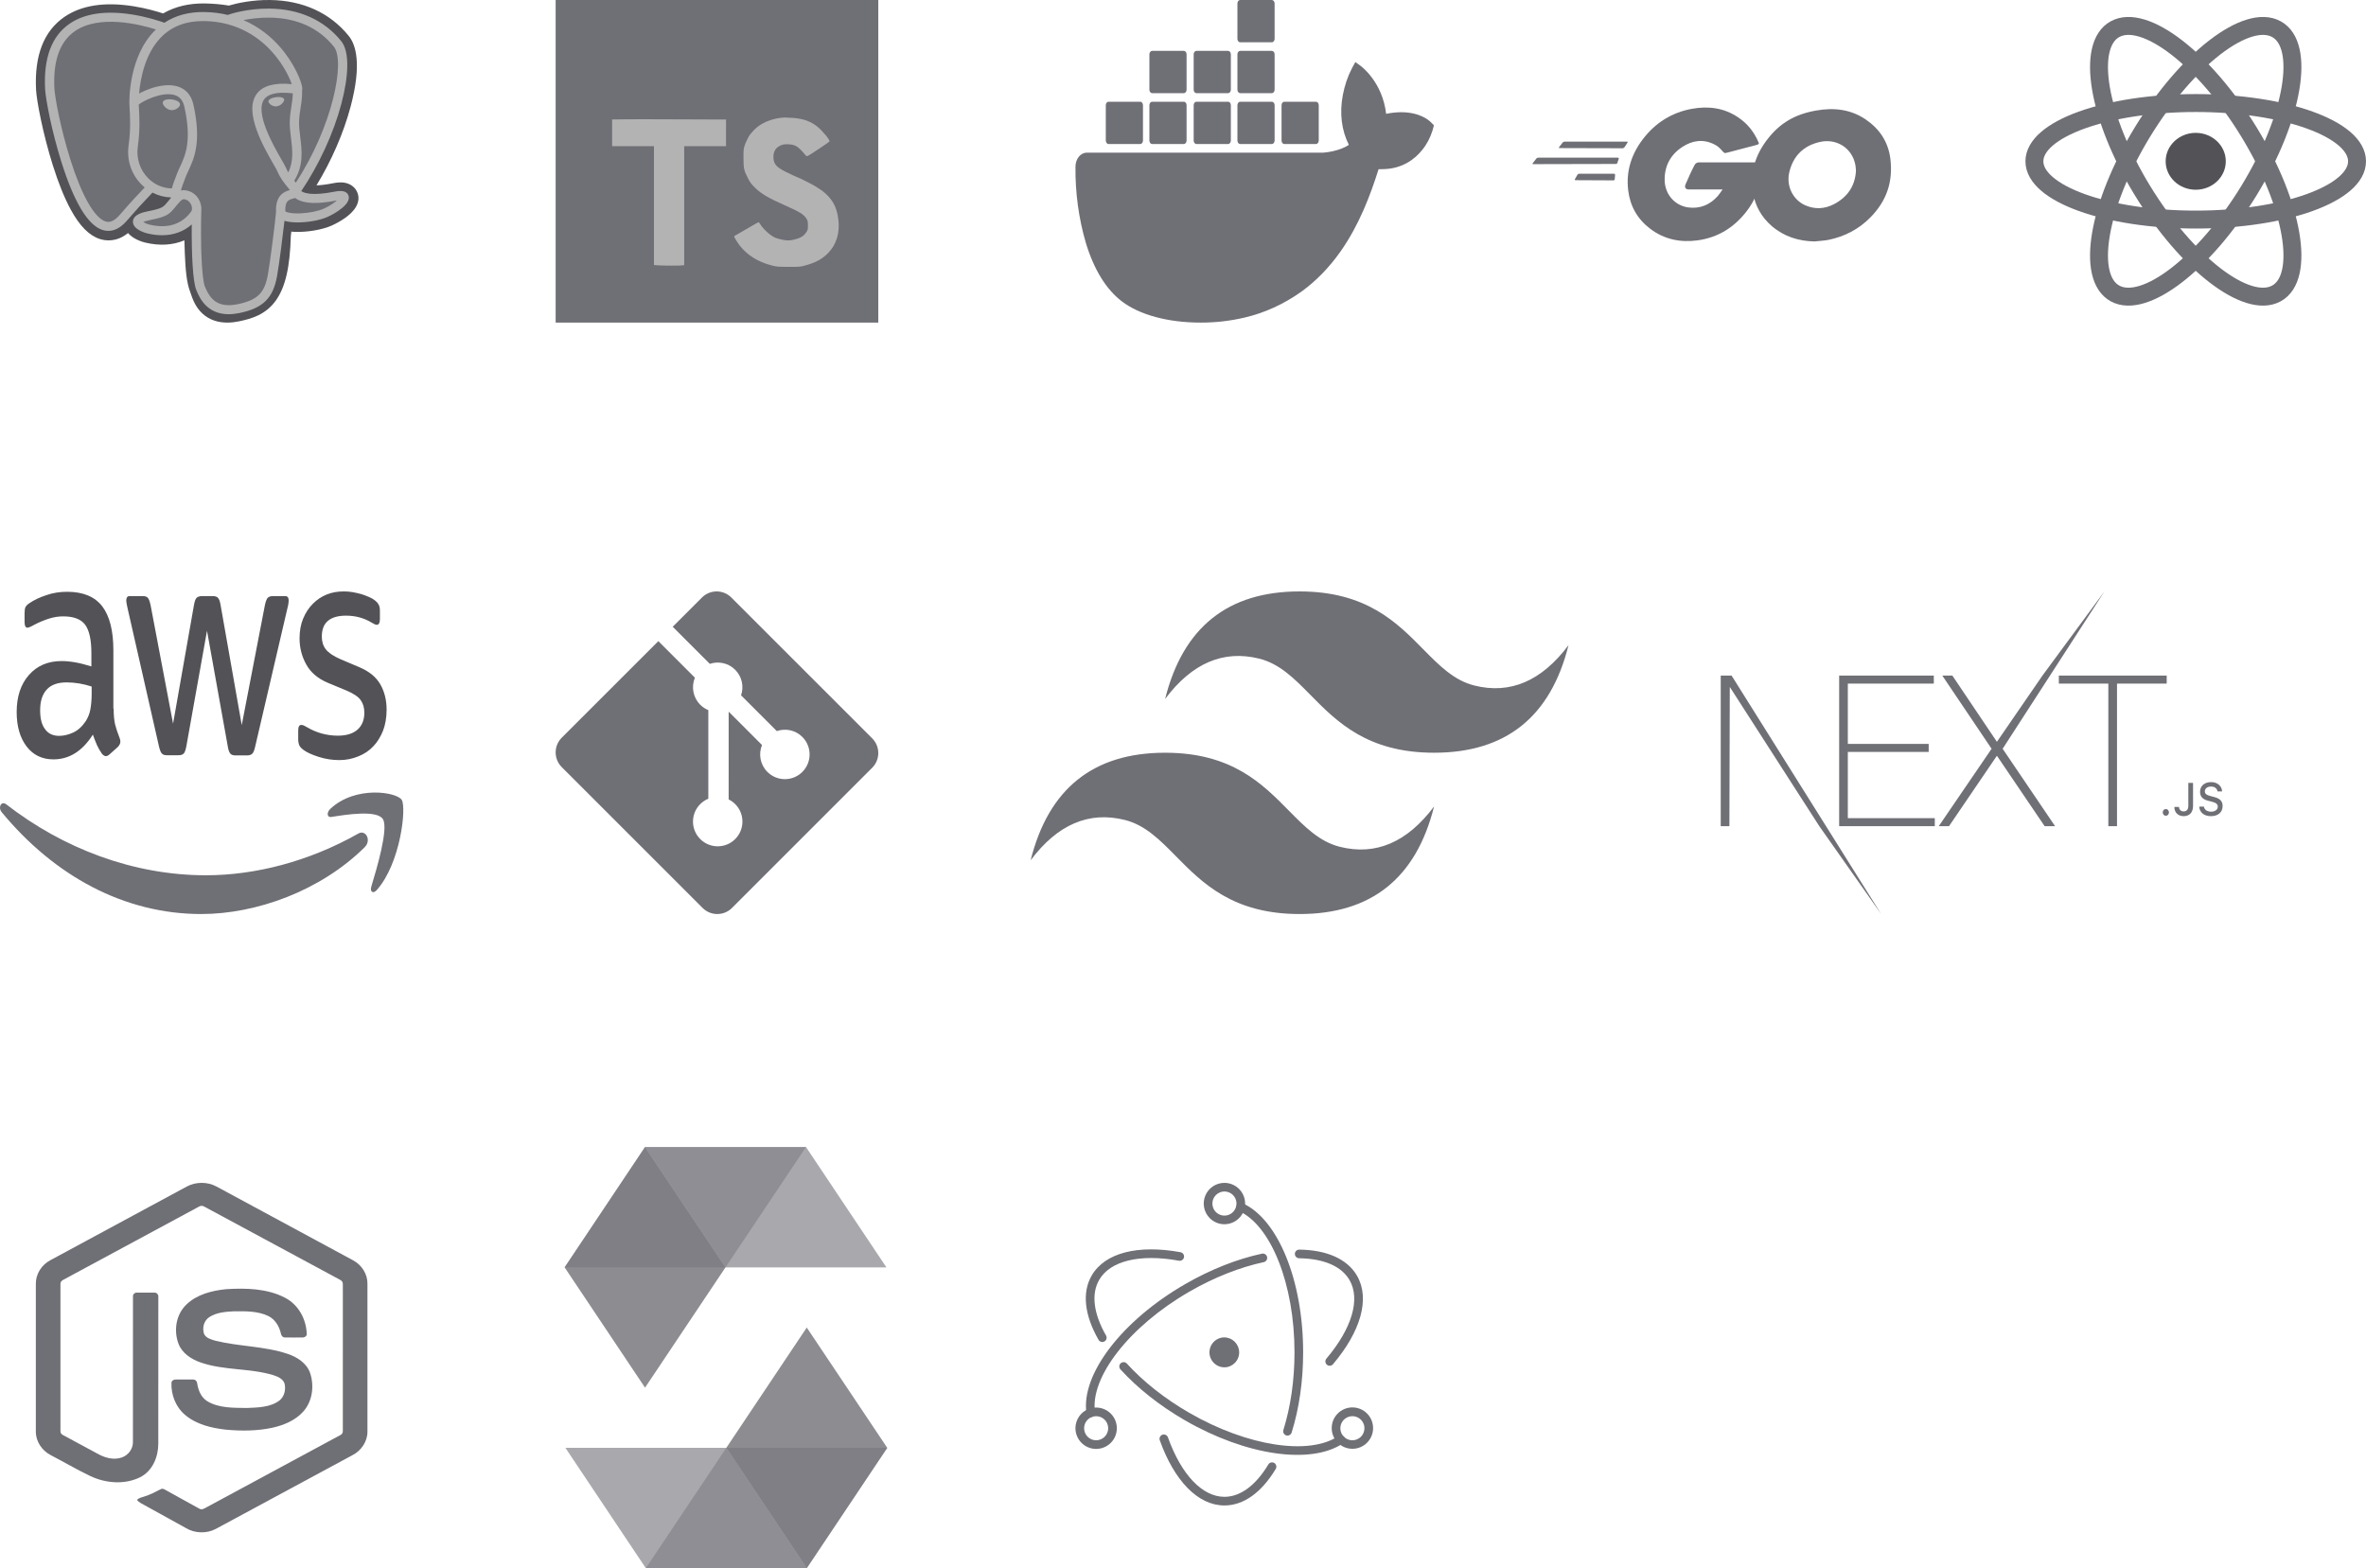 <svg width="264" height="175" viewBox="0 0 264 175" fill="none" xmlns="http://www.w3.org/2000/svg">
<path d="M39.905 21.565C39.688 20.929 39.121 20.486 38.389 20.38C38.043 20.33 37.647 20.352 37.179 20.445C36.362 20.608 35.757 20.671 35.314 20.683C36.983 17.95 38.34 14.834 39.121 11.901C40.384 7.158 39.709 4.997 38.92 4.02C36.833 1.433 33.788 0.044 30.114 0.001C28.154 -0.022 26.434 0.353 25.536 0.623C24.701 0.48 23.802 0.4 22.859 0.385C21.092 0.358 19.531 0.732 18.197 1.5C17.458 1.257 16.272 0.916 14.903 0.698C11.683 0.185 9.088 0.585 7.19 1.885C4.892 3.46 3.826 6.196 4.023 10.018C4.086 11.231 4.785 14.923 5.887 18.424C6.52 20.436 7.196 22.107 7.894 23.391C8.885 25.212 9.944 26.284 11.134 26.669C11.801 26.884 13.013 27.035 14.287 26.006C14.449 26.195 14.665 26.384 14.95 26.559C15.314 26.781 15.758 26.963 16.202 27.07C17.8 27.458 19.298 27.361 20.575 26.818C20.583 27.038 20.589 27.249 20.594 27.431C20.603 27.726 20.611 28.015 20.622 28.285C20.698 30.114 20.826 31.536 21.206 32.53C21.227 32.585 21.255 32.669 21.285 32.757C21.474 33.32 21.791 34.263 22.598 35.001C23.433 35.766 24.444 36 25.369 36C25.833 36 26.276 35.941 26.664 35.86C28.048 35.572 29.62 35.134 30.758 33.563C31.833 32.078 32.356 29.842 32.45 26.318C32.462 26.219 32.474 26.123 32.485 26.033L32.507 25.846L32.761 25.868L32.826 25.872C34.236 25.935 35.96 25.645 37.018 25.168C37.855 24.791 40.536 23.418 39.905 21.565Z" fill="#525257"/>
<path d="M37.493 21.925C33.301 22.764 33.012 21.387 33.012 21.387C37.438 15.017 39.289 6.93 37.692 4.951C33.336 -0.447 25.795 2.106 25.669 2.172L25.629 2.179C24.8 2.012 23.874 1.913 22.832 1.896C20.935 1.866 19.496 2.379 18.404 3.182C18.404 3.182 4.952 -2.193 5.578 9.942C5.711 12.524 9.393 29.477 13.784 24.356C15.389 22.484 16.941 20.901 16.941 20.901C17.711 21.397 18.633 21.65 19.6 21.559L19.675 21.497C19.651 21.73 19.662 21.957 19.705 22.227C18.573 23.453 18.906 23.668 16.644 24.119C14.356 24.577 15.7 25.391 16.578 25.604C17.642 25.862 20.104 26.228 21.767 23.969L21.701 24.227C22.144 24.571 22.455 26.467 22.403 28.186C22.351 29.904 22.316 31.084 22.666 32.005C23.015 32.927 23.363 35 26.336 34.382C28.82 33.866 30.108 32.528 30.287 30.296C30.414 28.709 30.702 28.943 30.72 27.525L30.95 26.853C31.216 24.702 30.993 24.008 32.523 24.331L32.895 24.362C34.022 24.412 35.496 24.187 36.361 23.797C38.225 22.958 39.33 21.557 37.492 21.925H37.493Z" fill="#6F6F76"/>
<path d="M19.192 11.097C18.814 11.046 18.472 11.093 18.299 11.22C18.201 11.292 18.171 11.374 18.163 11.431C18.141 11.583 18.25 11.75 18.317 11.836C18.507 12.08 18.784 12.247 19.059 12.284C19.098 12.29 19.138 12.292 19.177 12.292C19.635 12.292 20.051 11.947 20.087 11.692C20.133 11.372 19.655 11.159 19.192 11.097V11.097ZM31.707 11.107C31.671 10.857 31.212 10.785 30.776 10.844C30.34 10.903 29.918 11.093 29.953 11.344C29.982 11.539 30.345 11.873 30.775 11.873C30.811 11.873 30.848 11.87 30.885 11.865C31.172 11.826 31.383 11.65 31.483 11.548C31.635 11.393 31.723 11.22 31.707 11.107Z" fill="#B3B3B3"/>
<path d="M38.89 21.83C38.73 21.361 38.216 21.21 37.361 21.381C34.823 21.89 33.914 21.538 33.615 21.324C35.588 18.409 37.211 14.886 38.087 11.598C38.501 10.041 38.73 8.594 38.749 7.416C38.77 6.122 38.543 5.171 38.074 4.59C36.185 2.249 33.412 0.993 30.056 0.958C27.748 0.933 25.799 1.506 25.421 1.667C24.625 1.475 23.758 1.357 22.813 1.342C21.081 1.315 19.584 1.717 18.344 2.537C17.805 2.343 16.414 1.879 14.712 1.613C11.77 1.154 9.432 1.502 7.763 2.648C5.772 4.017 4.853 6.462 5.031 9.917C5.091 11.079 5.774 14.655 6.852 18.079C8.27 22.586 9.812 25.138 11.434 25.663C11.624 25.724 11.843 25.767 12.084 25.767C12.676 25.767 13.402 25.508 14.157 24.628C15.077 23.557 16.03 22.511 17.013 21.493C17.65 21.825 18.351 22.011 19.067 22.029C19.069 22.048 19.071 22.066 19.072 22.084C18.949 22.227 18.828 22.371 18.71 22.518C18.214 23.129 18.11 23.256 16.512 23.576C16.058 23.667 14.85 23.908 14.832 24.729C14.813 25.626 16.26 26.003 16.424 26.043C16.999 26.182 17.552 26.251 18.08 26.251C19.363 26.251 20.492 25.842 21.395 25.05C21.367 28.248 21.504 31.398 21.9 32.358C22.224 33.144 23.016 35.065 25.518 35.065C25.885 35.065 26.289 35.023 26.733 34.931C29.344 34.388 30.478 33.269 30.916 30.801C31.151 29.483 31.554 26.334 31.743 24.644C32.143 24.765 32.658 24.821 33.214 24.821C34.374 24.821 35.714 24.582 36.553 24.203C37.496 23.779 39.199 22.736 38.89 21.83ZM32.673 10.416C32.664 10.915 32.593 11.367 32.518 11.84C32.438 12.348 32.354 12.873 32.333 13.511C32.312 14.132 32.392 14.777 32.47 15.402C32.626 16.662 32.786 17.96 32.166 19.241C32.063 19.064 31.971 18.88 31.891 18.692C31.814 18.511 31.646 18.22 31.414 17.817C30.512 16.248 28.4 12.573 29.481 11.074C29.803 10.628 30.621 10.169 32.673 10.416ZM30.186 1.968C33.193 2.032 35.572 3.124 37.256 5.211C38.548 6.812 37.125 14.098 33.007 20.384C32.966 20.332 32.924 20.282 32.883 20.231L32.83 20.168C33.895 18.463 33.686 16.777 33.501 15.281C33.425 14.668 33.353 14.088 33.371 13.544C33.39 12.967 33.469 12.472 33.545 11.993C33.639 11.403 33.734 10.793 33.708 10.074C33.727 9.998 33.735 9.909 33.725 9.804C33.658 9.114 32.846 7.049 31.191 5.181C30.286 4.159 28.966 3.015 27.163 2.244C27.938 2.088 28.999 1.942 30.186 1.968ZM13.358 23.984C12.526 24.954 11.952 24.768 11.763 24.707C10.532 24.309 9.104 21.786 7.845 17.785C6.756 14.323 6.119 10.842 6.069 9.866C5.91 6.779 6.681 4.628 8.362 3.472C11.097 1.59 15.594 2.717 17.401 3.288C17.375 3.313 17.348 3.336 17.323 3.361C14.357 6.266 14.428 11.228 14.435 11.532C14.435 11.649 14.445 11.815 14.459 12.042C14.51 12.877 14.605 14.431 14.351 16.19C14.115 17.825 14.635 19.425 15.776 20.58C15.893 20.698 16.017 20.811 16.145 20.918C15.637 21.445 14.533 22.612 13.358 23.984ZM16.526 19.883C15.607 18.952 15.189 17.657 15.38 16.329C15.648 14.471 15.549 12.852 15.496 11.983C15.488 11.861 15.482 11.755 15.478 11.67C15.911 11.298 17.919 10.255 19.35 10.573C20.003 10.718 20.401 11.149 20.567 11.892C21.424 15.734 20.68 17.335 20.083 18.622C19.96 18.887 19.844 19.138 19.745 19.397L19.668 19.598C19.473 20.105 19.292 20.576 19.179 21.023C18.201 21.02 17.25 20.615 16.526 19.883V19.883ZM16.677 25.065C16.391 24.996 16.134 24.875 15.983 24.776C16.109 24.718 16.333 24.64 16.722 24.562C18.602 24.187 18.892 23.922 19.526 23.141C19.672 22.962 19.836 22.759 20.065 22.512L20.065 22.512C20.405 22.143 20.56 22.205 20.842 22.319C21.071 22.41 21.293 22.688 21.383 22.994C21.426 23.138 21.474 23.412 21.317 23.626C19.993 25.424 18.063 25.401 16.677 25.065ZM26.516 33.946C24.216 34.424 23.401 33.285 22.865 31.984C22.518 31.144 22.348 27.356 22.469 23.172C22.47 23.117 22.462 23.063 22.446 23.012C22.432 22.913 22.411 22.814 22.382 22.717C22.203 22.108 21.765 21.599 21.24 21.388C21.031 21.304 20.648 21.15 20.188 21.264C20.286 20.872 20.456 20.429 20.641 19.95L20.718 19.748C20.805 19.521 20.915 19.285 21.03 19.036C21.655 17.689 22.511 15.845 21.582 11.679C21.234 10.118 20.073 9.356 18.311 9.533C17.256 9.639 16.29 10.052 15.808 10.289C15.704 10.34 15.61 10.389 15.521 10.437C15.655 8.865 16.163 5.926 18.064 4.067C19.261 2.896 20.854 2.318 22.796 2.35C26.622 2.41 29.075 4.315 30.459 5.902C31.652 7.269 32.298 8.647 32.556 9.39C30.617 9.198 29.299 9.569 28.63 10.496C27.176 12.513 29.426 16.427 30.507 18.308C30.706 18.652 30.877 18.95 30.93 19.077C31.283 19.904 31.738 20.457 32.071 20.86C32.173 20.984 32.272 21.104 32.348 21.209C31.76 21.373 30.706 21.752 30.802 23.649C30.724 24.601 30.173 29.056 29.893 30.63C29.523 32.71 28.734 33.484 26.516 33.946V33.946ZM36.116 23.29C35.515 23.56 34.51 23.763 33.556 23.806C32.501 23.854 31.965 23.692 31.838 23.592C31.779 22.41 32.233 22.287 32.712 22.156C32.788 22.135 32.861 22.115 32.933 22.091C32.977 22.126 33.025 22.16 33.078 22.194C33.925 22.737 35.437 22.796 37.571 22.368L37.594 22.364C37.307 22.625 36.814 22.975 36.116 23.29Z" fill="#B3B3B3"/>
<path d="M62 0H98V36H62V0Z" fill="#6F6F76"/>
<path d="M79.286 13.331H81.013V16.312H76.344V29.576L76.22 29.61C76.052 29.655 73.83 29.655 73.352 29.604L72.969 29.571V16.312H68.3V13.331L69.78 13.314C70.59 13.303 72.671 13.303 74.403 13.314C76.136 13.326 78.33 13.331 79.286 13.331ZM92.465 28.17C91.779 28.896 91.042 29.301 89.816 29.633C89.282 29.779 89.192 29.784 87.988 29.779C86.784 29.773 86.688 29.773 86.103 29.621C84.59 29.233 83.37 28.474 82.537 27.399C82.301 27.096 81.913 26.466 81.913 26.387C81.913 26.364 81.969 26.314 82.042 26.28C82.115 26.246 82.267 26.151 82.391 26.078C82.515 26.004 82.74 25.869 82.892 25.791C83.043 25.712 83.482 25.453 83.865 25.223C84.247 24.992 84.596 24.806 84.635 24.806C84.675 24.806 84.748 24.885 84.804 24.981C85.142 25.549 85.929 26.274 86.486 26.522C86.829 26.668 87.588 26.831 87.954 26.831C88.292 26.831 88.91 26.685 89.242 26.533C89.597 26.37 89.777 26.207 89.99 25.881C90.137 25.65 90.153 25.588 90.148 25.149C90.148 24.744 90.125 24.632 90.013 24.446C89.698 23.929 89.27 23.659 87.538 22.894C85.749 22.101 84.945 21.628 84.292 20.992C83.808 20.52 83.713 20.391 83.409 19.8C83.015 19.041 82.965 18.793 82.959 17.663C82.953 16.869 82.97 16.611 83.055 16.341C83.173 15.936 83.555 15.154 83.73 14.957C84.09 14.535 84.219 14.406 84.472 14.197C85.237 13.568 86.43 13.151 87.572 13.112C87.701 13.112 88.129 13.134 88.528 13.162C89.675 13.258 90.457 13.539 91.211 14.141C91.779 14.591 92.64 15.649 92.555 15.789C92.499 15.874 90.255 17.37 90.109 17.415C90.019 17.443 89.957 17.409 89.833 17.263C89.068 16.346 88.758 16.149 88.016 16.104C87.487 16.071 87.206 16.133 86.852 16.369C86.48 16.616 86.3 16.993 86.3 17.516C86.306 18.281 86.598 18.641 87.678 19.176C88.376 19.519 88.972 19.8 89.017 19.8C89.085 19.8 90.53 20.52 90.907 20.745C92.662 21.774 93.377 22.832 93.562 24.654C93.697 26.027 93.309 27.281 92.465 28.17Z" fill="#B3B3B3"/>
<path d="M159.606 13.59C159.497 13.482 158.484 12.523 156.349 12.523C155.785 12.526 155.222 12.586 154.666 12.704C154.252 9.151 151.91 7.418 151.805 7.34L151.231 6.926L150.854 7.608C150.382 8.525 150.037 9.536 149.835 10.598C149.452 12.626 149.685 14.532 150.506 16.16C149.514 16.854 147.923 17.024 147.601 17.04H121.252C120.564 17.041 120.005 17.738 120.002 18.602C119.971 21.497 120.362 24.374 121.156 27.093C122.063 30.079 123.414 32.278 125.17 33.624C127.139 35.136 130.338 36 133.963 36C135.601 36.006 137.236 35.82 138.846 35.445C141.084 34.929 143.238 33.948 145.219 32.541C146.85 31.356 148.319 29.848 149.568 28.076C151.655 25.112 152.899 21.811 153.824 18.878H154.192C156.478 18.878 157.883 17.731 158.658 16.77C159.173 16.157 159.575 15.41 159.836 14.581L160 13.981L159.606 13.59Z" fill="#6F6F76"/>
<path d="M123.694 16.072H127.225C127.395 16.072 127.533 15.899 127.533 15.685V11.741C127.534 11.527 127.397 11.353 127.227 11.352C127.226 11.352 127.225 11.352 127.225 11.352H123.694C123.524 11.352 123.386 11.525 123.386 11.739V11.741V15.685C123.386 15.899 123.524 16.072 123.694 16.072Z" fill="#6F6F76"/>
<path d="M128.56 16.072H132.091C132.261 16.072 132.399 15.899 132.399 15.685V11.741C132.4 11.527 132.263 11.353 132.093 11.352C132.092 11.352 132.091 11.352 132.091 11.352H128.56C128.389 11.352 128.25 11.526 128.25 11.741V15.685C128.251 15.899 128.39 16.072 128.56 16.072Z" fill="#6F6F76"/>
<path d="M133.5 16.072H137.031C137.201 16.072 137.339 15.899 137.339 15.685V11.741C137.34 11.527 137.203 11.353 137.032 11.352C137.032 11.352 137.031 11.352 137.031 11.352H133.5C133.329 11.352 133.191 11.525 133.191 11.739V11.741V15.685C133.191 15.899 133.33 16.072 133.5 16.072Z" fill="#6F6F76"/>
<path d="M138.381 16.072H141.912C142.082 16.072 142.221 15.899 142.222 15.685V11.741C142.222 11.526 142.083 11.352 141.912 11.352H138.381C138.211 11.352 138.073 11.525 138.073 11.739V11.741V15.685C138.073 15.899 138.211 16.072 138.381 16.072Z" fill="#6F6F76"/>
<path d="M128.56 10.397H132.091C132.261 10.396 132.399 10.222 132.399 10.008V6.064C132.399 5.85 132.261 5.677 132.091 5.677H128.56C128.39 5.677 128.251 5.85 128.25 6.064V10.008C128.251 10.223 128.389 10.396 128.56 10.397Z" fill="#6F6F76"/>
<path d="M133.5 10.397H137.031C137.201 10.396 137.339 10.222 137.339 10.008V6.064C137.339 5.85 137.201 5.677 137.031 5.677H133.5C133.329 5.677 133.191 5.85 133.191 6.064V10.008C133.191 10.222 133.329 10.396 133.5 10.397Z" fill="#6F6F76"/>
<path d="M138.381 10.397H141.912C142.083 10.396 142.221 10.223 142.222 10.008V6.064C142.221 5.85 142.082 5.677 141.912 5.677H138.381C138.211 5.677 138.073 5.85 138.073 6.064V10.008C138.073 10.222 138.211 10.396 138.381 10.397Z" fill="#6F6F76"/>
<path d="M138.381 4.72H141.912C142.082 4.72 142.221 4.547 142.222 4.333V0.387C142.221 0.173 142.082 0 141.912 0H138.381C138.211 0 138.073 0.173 138.073 0.387V4.333C138.073 4.547 138.211 4.72 138.381 4.72Z" fill="#6F6F76"/>
<path d="M143.305 16.072H146.836C147.007 16.072 147.145 15.899 147.146 15.685V11.741C147.146 11.526 147.007 11.352 146.836 11.352H143.305C143.135 11.352 142.997 11.525 142.997 11.739V11.741V15.685C142.997 15.899 143.135 16.072 143.305 16.072Z" fill="#6F6F76"/>
<path d="M245 21.174C246.853 21.174 248.355 19.753 248.355 18C248.355 16.247 246.853 14.826 245 14.826C243.147 14.826 241.646 16.247 241.646 18C241.646 19.753 243.147 21.174 245 21.174Z" fill="#525257"/>
<path d="M245 24.503C254.941 24.503 263 21.591 263 18C263 14.409 254.941 11.498 245 11.498C235.059 11.498 227 14.409 227 18C227 21.591 235.059 24.503 245 24.503Z" stroke="#6F6F76" stroke-width="2"/>
<path d="M239.048 21.251C244.019 29.397 250.713 34.544 254 32.749C257.287 30.953 255.923 22.894 250.952 14.749C245.982 6.603 239.287 1.456 236 3.251C232.713 5.047 234.078 13.106 239.048 21.251Z" stroke="#6F6F76" stroke-width="2"/>
<path d="M239.048 14.749C234.078 22.894 232.713 30.953 236 32.749C239.287 34.544 245.982 29.397 250.952 21.251C255.923 13.106 257.287 5.047 254 3.251C250.713 1.456 244.019 6.603 239.048 14.749Z" stroke="#6F6F76" stroke-width="2"/>
<path d="M174.019 16.525C173.941 16.525 173.921 16.486 173.96 16.428L174.369 15.902C174.408 15.843 174.506 15.804 174.583 15.804H181.536C181.614 15.804 181.634 15.863 181.595 15.921L181.264 16.428C181.225 16.486 181.127 16.544 181.069 16.544L174.019 16.525ZM171.078 18.317C171 18.317 170.981 18.278 171.019 18.219L171.428 17.694C171.467 17.635 171.565 17.596 171.643 17.596H180.523C180.601 17.596 180.64 17.654 180.621 17.713L180.465 18.18C180.446 18.258 180.368 18.297 180.29 18.297L171.078 18.317ZM175.791 20.108C175.713 20.108 175.694 20.05 175.733 19.992L176.005 19.505C176.044 19.446 176.122 19.388 176.2 19.388H180.095C180.173 19.388 180.212 19.446 180.212 19.524L180.173 19.992C180.173 20.07 180.095 20.128 180.037 20.128L175.791 20.108ZM196.006 16.174C194.779 16.486 193.942 16.72 192.735 17.031C192.442 17.109 192.423 17.129 192.17 16.837C191.878 16.506 191.663 16.291 191.254 16.096C190.027 15.493 188.839 15.668 187.729 16.389C186.405 17.246 185.723 18.512 185.743 20.089C185.762 21.647 186.833 22.932 188.372 23.147C189.696 23.322 190.806 22.855 191.683 21.861C191.858 21.647 192.014 21.413 192.209 21.141H188.45C188.041 21.141 187.944 20.887 188.08 20.556C188.333 19.953 188.8 18.94 189.073 18.434C189.132 18.317 189.268 18.122 189.56 18.122H196.649C196.61 18.648 196.61 19.174 196.532 19.7C196.318 21.102 195.792 22.387 194.935 23.517C193.533 25.367 191.702 26.516 189.385 26.827C187.476 27.081 185.704 26.711 184.146 25.542C182.705 24.451 181.887 23.01 181.673 21.218C181.419 19.096 182.043 17.187 183.328 15.512C184.711 13.701 186.541 12.552 188.781 12.143C190.612 11.812 192.364 12.026 193.942 13.097C194.974 13.779 195.714 14.714 196.201 15.843C196.318 16.019 196.24 16.116 196.006 16.174Z" fill="#6F6F76"/>
<path d="M202.452 26.944C200.68 26.905 199.064 26.399 197.7 25.23C196.551 24.237 195.831 22.971 195.597 21.472C195.247 19.271 195.85 17.323 197.175 15.59C198.596 13.72 200.31 12.747 202.628 12.338C204.614 11.987 206.484 12.182 208.178 13.331C209.717 14.383 210.671 15.804 210.924 17.674C211.255 20.303 210.496 22.445 208.685 24.276C207.399 25.581 205.822 26.399 204.01 26.769C203.485 26.866 202.959 26.886 202.452 26.944ZM207.088 19.076C207.068 18.823 207.068 18.628 207.029 18.433C206.679 16.506 204.906 15.415 203.056 15.843C201.245 16.252 200.076 17.401 199.648 19.232C199.297 20.751 200.037 22.29 201.44 22.913C202.511 23.38 203.582 23.322 204.614 22.796C206.153 21.997 206.99 20.751 207.088 19.076Z" fill="#6F6F76"/>
<path d="M12.681 79.075C12.681 79.815 12.741 80.416 12.846 80.856C12.966 81.297 13.115 81.778 13.325 82.298C13.4 82.458 13.43 82.618 13.43 82.759C13.43 82.959 13.34 83.159 13.145 83.359L12.202 84.2C12.068 84.32 11.933 84.38 11.813 84.38C11.663 84.38 11.514 84.28 11.364 84.1C11.155 83.8 10.975 83.479 10.825 83.159C10.676 82.819 10.526 82.438 10.361 81.978C9.194 83.82 7.727 84.741 5.961 84.741C4.704 84.741 3.701 84.26 2.968 83.299C2.235 82.338 1.86 81.057 1.86 79.455C1.86 77.753 2.309 76.371 3.222 75.33C4.135 74.289 5.348 73.769 6.889 73.769C7.398 73.769 7.922 73.829 8.476 73.929C9.029 74.029 9.598 74.189 10.197 74.369V72.908C10.197 71.386 9.957 70.325 9.493 69.704C9.014 69.083 8.206 68.783 7.054 68.783C6.53 68.783 5.991 68.863 5.437 69.043C4.884 69.224 4.345 69.444 3.821 69.724C3.582 69.864 3.402 69.944 3.297 69.984C3.192 70.025 3.118 70.044 3.058 70.044C2.848 70.044 2.743 69.844 2.743 69.424V68.443C2.743 68.122 2.773 67.882 2.848 67.742C2.923 67.602 3.058 67.462 3.267 67.322C3.791 66.961 4.42 66.661 5.153 66.421C5.886 66.16 6.665 66.04 7.488 66.04C9.269 66.04 10.571 66.581 11.409 67.662C12.232 68.743 12.651 70.385 12.651 72.587V79.075H12.681ZM6.605 82.118C7.099 82.118 7.607 81.998 8.146 81.757C8.685 81.517 9.164 81.077 9.568 80.476C9.808 80.096 9.987 79.675 10.077 79.195C10.167 78.714 10.227 78.133 10.227 77.453V76.612C9.793 76.472 9.329 76.352 8.85 76.271C8.371 76.191 7.907 76.151 7.443 76.151C6.44 76.151 5.707 76.412 5.213 76.952C4.719 77.493 4.479 78.254 4.479 79.255C4.479 80.196 4.659 80.897 5.033 81.377C5.392 81.878 5.916 82.118 6.605 82.118ZM18.623 84.28C18.354 84.28 18.174 84.22 18.054 84.08C17.934 83.96 17.83 83.68 17.74 83.299L14.223 67.822C14.133 67.422 14.088 67.161 14.088 67.021C14.088 66.701 14.208 66.521 14.447 66.521H15.914C16.198 66.521 16.393 66.581 16.498 66.721C16.617 66.841 16.707 67.121 16.797 67.502L19.311 80.756L21.646 67.502C21.721 67.101 21.811 66.841 21.93 66.721C22.05 66.601 22.26 66.521 22.529 66.521H23.727C24.011 66.521 24.205 66.581 24.325 66.721C24.445 66.841 24.55 67.121 24.61 67.502L26.974 80.917L29.563 67.502C29.653 67.101 29.758 66.841 29.863 66.721C29.983 66.601 30.177 66.521 30.446 66.521H31.838C32.078 66.521 32.212 66.681 32.212 67.021C32.212 67.121 32.197 67.221 32.183 67.341C32.168 67.462 32.138 67.622 32.078 67.842L28.471 83.319C28.381 83.72 28.276 83.98 28.157 84.1C28.037 84.22 27.842 84.3 27.588 84.3H26.301C26.016 84.3 25.822 84.24 25.702 84.1C25.582 83.96 25.478 83.7 25.418 83.299L23.098 70.385L20.793 83.279C20.718 83.68 20.628 83.94 20.509 84.08C20.389 84.22 20.179 84.28 19.91 84.28H18.623ZM37.855 84.821C37.077 84.821 36.298 84.701 35.55 84.46C34.802 84.22 34.218 83.96 33.829 83.66C33.589 83.479 33.425 83.279 33.365 83.099C33.305 82.919 33.275 82.719 33.275 82.538V81.517C33.275 81.097 33.395 80.897 33.619 80.897C33.709 80.897 33.799 80.917 33.889 80.957C33.978 80.997 34.113 81.077 34.263 81.157C34.772 81.457 35.325 81.697 35.909 81.858C36.508 82.018 37.092 82.098 37.69 82.098C38.633 82.098 39.367 81.878 39.875 81.437C40.384 80.997 40.654 80.356 40.654 79.535C40.654 78.974 40.519 78.514 40.249 78.133C39.98 77.753 39.471 77.413 38.738 77.092L36.568 76.191C35.475 75.731 34.667 75.05 34.173 74.149C33.679 73.268 33.425 72.287 33.425 71.246C33.425 70.405 33.559 69.664 33.829 69.023C34.098 68.383 34.458 67.822 34.907 67.382C35.355 66.921 35.864 66.581 36.463 66.34C37.062 66.1 37.69 66 38.349 66C38.678 66 39.022 66.02 39.352 66.08C39.696 66.14 40.01 66.22 40.324 66.3C40.624 66.4 40.908 66.501 41.177 66.621C41.447 66.741 41.656 66.861 41.806 66.981C42.016 67.141 42.165 67.301 42.255 67.482C42.345 67.642 42.39 67.862 42.39 68.142V69.083C42.39 69.504 42.27 69.724 42.045 69.724C41.926 69.724 41.731 69.644 41.477 69.484C40.624 68.963 39.666 68.703 38.603 68.703C37.75 68.703 37.077 68.883 36.613 69.264C36.149 69.644 35.909 70.225 35.909 71.046C35.909 71.606 36.059 72.087 36.358 72.467C36.658 72.848 37.211 73.228 38.005 73.568L40.13 74.469C41.207 74.93 41.986 75.571 42.45 76.391C42.914 77.213 43.138 78.153 43.138 79.195C43.138 80.056 43.003 80.837 42.749 81.517C42.48 82.198 42.12 82.799 41.656 83.279C41.192 83.78 40.639 84.14 39.995 84.4C39.322 84.681 38.618 84.821 37.855 84.821Z" fill="#525257"/>
<path fill-rule="evenodd" clip-rule="evenodd" d="M40.684 94.552C35.76 99.417 28.606 102 22.455 102C13.834 102 6.066 97.735 0.199 90.647C-0.265 90.087 0.154 89.326 0.708 89.766C7.054 94.692 14.882 97.675 22.978 97.675C28.441 97.675 34.443 96.153 39.965 93.03C40.789 92.529 41.492 93.751 40.684 94.552Z" fill="#6F6F76"/>
<path fill-rule="evenodd" clip-rule="evenodd" d="M42.735 91.428C42.106 90.347 38.574 90.908 36.972 91.168C36.494 91.248 36.419 90.687 36.853 90.267C39.666 87.624 44.291 88.385 44.83 89.266C45.369 90.167 44.68 96.354 42.046 99.317C41.642 99.778 41.253 99.537 41.432 98.936C42.031 96.954 43.363 92.489 42.735 91.428Z" fill="#6F6F76"/>
<path d="M97.321 82.396L81.603 66.679C80.698 65.774 79.23 65.774 78.325 66.679L75.061 69.943L79.201 74.083C80.163 73.758 81.267 73.976 82.034 74.743C82.804 75.515 83.021 76.628 82.688 77.593L86.678 81.584C87.643 81.251 88.757 81.466 89.528 82.239C90.606 83.316 90.606 85.062 89.528 86.14C88.451 87.218 86.705 87.218 85.626 86.14C84.816 85.328 84.615 84.138 85.026 83.139L81.305 79.418L81.304 89.211C81.574 89.344 81.82 89.52 82.034 89.733C83.111 90.81 83.111 92.556 82.034 93.635C80.956 94.712 79.209 94.712 78.133 93.635C77.055 92.556 77.055 90.81 78.133 89.733C78.391 89.474 78.698 89.27 79.036 89.131V79.246C78.697 79.108 78.39 78.904 78.133 78.644C77.316 77.829 77.12 76.631 77.538 75.629L73.457 71.547L62.679 82.324C61.774 83.23 61.774 84.698 62.679 85.603L78.397 101.321C79.302 102.226 80.77 102.226 81.676 101.321L97.321 85.676C98.226 84.771 98.226 83.302 97.321 82.396" fill="#6F6F76"/>
<path d="M145.008 66C137.006 66 132.005 70 130.004 77.999C133.005 73.999 136.506 72.5 140.507 73.5C142.79 74.07 144.421 75.726 146.228 77.559C149.17 80.544 152.575 84 160.013 84C168.014 84 173.016 79.999 175.016 71.999C172.016 75.999 168.515 77.5 164.513 76.5C162.231 75.93 160.6 74.273 158.793 72.441C155.851 69.455 152.445 66 145.008 66ZM130.004 84C122.002 84 117 88 115 96C118 92 121.501 90.5 125.503 91.5C127.785 92.071 129.417 93.727 131.223 95.559C134.165 98.544 137.571 102 145.008 102C153.011 102 158.012 98 160.013 90C157.011 94 153.51 95.5 149.51 94.5C147.227 93.93 145.595 92.273 143.789 90.441C140.847 87.456 137.442 84 130.004 84Z" fill="#6F6F76"/>
<path d="M205.214 75.389H215.776V76.284H206.182V83.016H215.204V83.911H206.182V91.303H215.886V92.198H205.214V75.389ZM216.722 75.389H217.844L222.817 82.781L227.9 75.389L234.814 66L223.456 83.558L229.309 92.198H228.142L222.817 84.335L217.47 92.198H216.326L222.223 83.558L216.722 75.389ZM229.727 76.284V75.389H241.763V76.284H236.218V92.198H235.25V76.284H229.727Z" fill="#6F6F76"/>
<path d="M192 75.389H193.21L209.899 102L203.002 92.198L193.012 76.66L192.968 92.198H192V75.389Z" fill="#6F6F76"/>
<path d="M241.665 91.033C241.865 91.033 242.011 90.87 242.011 90.659C242.011 90.448 241.865 90.284 241.665 90.284C241.467 90.284 241.319 90.448 241.319 90.659C241.319 90.87 241.467 91.033 241.665 91.033ZM242.616 90.048C242.616 90.671 243.038 91.078 243.653 91.078C244.307 91.078 244.703 90.659 244.703 89.93V87.365H244.175V89.927C244.175 90.332 243.985 90.548 243.648 90.548C243.346 90.548 243.142 90.347 243.134 90.048H242.616ZM245.393 90.015C245.43 90.664 245.937 91.078 246.69 91.078C247.496 91.078 248 90.644 248 89.95C248 89.405 247.712 89.103 247.015 88.93L246.641 88.832C246.198 88.721 246.019 88.573 246.019 88.314C246.019 87.988 246.297 87.774 246.714 87.774C247.109 87.774 247.383 87.983 247.432 88.317H247.945C247.915 87.706 247.411 87.277 246.721 87.277C245.979 87.277 245.485 87.706 245.485 88.352C245.485 88.885 245.765 89.201 246.379 89.355L246.817 89.468C247.267 89.581 247.465 89.746 247.465 90.023C247.465 90.344 247.154 90.578 246.73 90.578C246.276 90.578 245.96 90.36 245.916 90.015H245.393Z" fill="#6F6F76"/>
<path d="M20.831 132.416C21.842 131.863 23.158 131.86 24.169 132.416C29.25 135.163 34.334 137.905 39.415 140.653C40.37 141.168 41.01 142.185 41 143.239V159.763C41.007 160.86 40.305 161.902 39.296 162.405C34.231 165.137 29.169 167.871 24.105 170.603C23.073 171.167 21.729 171.124 20.73 170.513C19.211 169.671 17.69 168.833 16.171 167.992C15.861 167.815 15.511 167.674 15.292 167.386C15.486 167.137 15.832 167.106 16.114 166.997C16.747 166.804 17.33 166.494 17.912 166.194C18.059 166.098 18.239 166.135 18.38 166.221C19.679 166.933 20.966 167.666 22.268 168.371C22.547 168.525 22.828 168.321 23.066 168.194C28.036 165.507 33.013 162.83 37.982 160.142C38.166 160.058 38.268 159.871 38.253 159.678C38.257 154.227 38.254 148.775 38.255 143.323C38.276 143.105 38.143 142.903 37.936 142.814C32.889 140.095 27.844 137.372 22.797 134.652C22.71 134.594 22.606 134.564 22.5 134.563C22.394 134.563 22.29 134.594 22.203 134.651C17.156 137.372 12.112 140.097 7.065 142.816C6.859 142.906 6.721 143.104 6.745 143.323C6.746 148.775 6.745 154.227 6.745 159.679C6.737 159.773 6.758 159.867 6.807 159.949C6.856 160.031 6.93 160.097 7.02 160.137C8.366 160.868 9.715 161.593 11.062 162.321C11.822 162.712 12.754 162.944 13.59 162.645C14.328 162.392 14.846 161.671 14.832 160.922C14.839 155.502 14.828 150.082 14.837 144.664C14.819 144.423 15.057 144.224 15.302 144.247C15.949 144.243 16.597 144.239 17.244 144.249C17.514 144.243 17.7 144.502 17.666 144.744C17.664 150.198 17.673 155.652 17.662 161.105C17.664 162.559 17.04 164.14 15.634 164.851C13.902 165.709 11.762 165.527 10.052 164.705C8.571 163.998 7.157 163.163 5.703 162.406C4.692 161.905 3.993 160.86 4 159.764V143.239C3.99 142.164 4.654 141.128 5.64 140.62C10.704 137.887 15.767 135.151 20.831 132.416Z" fill="#6F6F76"/>
<path d="M25.249 143.863C27.457 143.727 29.822 143.782 31.809 144.823C33.348 145.621 34.202 147.294 34.229 148.93C34.186 149.15 33.945 149.272 33.724 149.257C33.084 149.256 32.443 149.265 31.802 149.253C31.53 149.263 31.372 149.023 31.338 148.793C31.154 148.011 30.708 147.236 29.938 146.858C28.756 146.292 27.385 146.321 26.097 146.333C25.156 146.38 24.144 146.458 23.347 146.987C22.735 147.388 22.549 148.198 22.767 148.849C22.973 149.317 23.538 149.468 24 149.607C26.662 150.273 29.483 150.207 32.094 151.083C33.175 151.441 34.232 152.135 34.602 153.218C35.086 154.669 34.874 156.403 33.795 157.568C32.919 158.526 31.645 159.048 30.373 159.331C28.682 159.692 26.927 159.701 25.209 159.541C23.594 159.365 21.913 158.959 20.667 157.907C19.601 157.021 19.08 155.641 19.131 154.31C19.144 154.085 19.378 153.928 19.603 153.947C20.248 153.942 20.894 153.94 21.539 153.947C21.797 153.93 21.988 154.143 22.001 154.375C22.12 155.121 22.413 155.903 23.093 156.345C24.404 157.154 26.05 157.099 27.552 157.122C28.796 157.069 30.193 157.053 31.208 156.266C31.744 155.818 31.903 155.067 31.758 154.421C31.601 153.876 31.005 153.622 30.493 153.456C27.865 152.661 25.013 152.949 22.41 152.05C21.354 151.693 20.332 151.018 19.927 149.98C19.36 148.511 19.62 146.693 20.812 145.568C21.975 144.448 23.653 144.017 25.249 143.863V143.863Z" fill="#6F6F76"/>
<path opacity="0.45" d="M89.932 128L80.951 141.43H63L71.974 128H89.932Z" fill="#6F6F76"/>
<path opacity="0.6" d="M80.95 141.43H98.906L89.932 128H71.974L80.95 141.43Z" fill="#6F6F76"/>
<path opacity="0.8" d="M71.974 154.854L80.951 141.43L71.974 128L63 141.43L71.974 154.854Z" fill="#6F6F76"/>
<path opacity="0.45" d="M72.062 175L81.043 161.57H99L90.019 175H72.062Z" fill="#6F6F76"/>
<path opacity="0.6" d="M81.043 161.57H63.088L72.062 175H90.019L81.043 161.57Z" fill="#6F6F76"/>
<path opacity="0.8" d="M90.019 148.145L81.043 161.57L90.019 175L99 161.57L90.019 148.145Z" fill="#6F6F76"/>
<path d="M131.717 139.738C127.013 138.881 123.293 139.778 121.81 142.345C120.704 144.261 121.02 146.802 122.577 149.517C122.608 149.572 122.65 149.621 122.7 149.659C122.751 149.698 122.808 149.727 122.869 149.743C122.93 149.76 122.994 149.764 123.057 149.756C123.12 149.748 123.181 149.728 123.235 149.696C123.347 149.632 123.428 149.527 123.461 149.404C123.495 149.28 123.478 149.148 123.414 149.037C122.012 146.591 121.738 144.399 122.646 142.828C123.877 140.695 127.195 139.895 131.544 140.687C131.623 140.703 131.704 140.698 131.78 140.675C131.857 140.651 131.926 140.608 131.982 140.551C132.038 140.494 132.079 140.424 132.101 140.347C132.124 140.27 132.126 140.188 132.109 140.11C132.088 140.016 132.04 139.93 131.97 139.864C131.9 139.797 131.812 139.754 131.717 139.738L131.717 139.738ZM125.023 152.818C126.925 154.909 129.397 156.869 132.215 158.497C139.039 162.437 146.304 163.49 149.885 161.048C149.988 160.975 150.058 160.865 150.08 160.74C150.103 160.616 150.075 160.488 150.004 160.383C149.933 160.279 149.824 160.206 149.7 160.182C149.576 160.157 149.447 160.182 149.341 160.251C146.137 162.436 139.236 161.436 132.698 157.661C129.963 156.082 127.57 154.184 125.737 152.169C125.673 152.097 125.589 152.045 125.496 152.021C125.403 151.997 125.304 152.001 125.213 152.033C125.138 152.06 125.07 152.105 125.016 152.165C124.963 152.224 124.925 152.296 124.906 152.374C124.887 152.452 124.888 152.533 124.908 152.611C124.929 152.688 124.968 152.76 125.023 152.818Z" fill="#6F6F76"/>
<path d="M148.743 152.231C151.823 148.592 152.899 144.932 151.42 142.37C150.331 140.484 148.029 139.489 144.971 139.449C144.843 139.448 144.72 139.497 144.628 139.586C144.537 139.675 144.484 139.797 144.482 139.925C144.481 140.021 144.508 140.114 144.56 140.194C144.612 140.274 144.686 140.337 144.774 140.375C144.832 140.4 144.895 140.413 144.958 140.414C147.709 140.45 149.692 141.307 150.584 142.852C151.812 144.981 150.854 148.245 148.006 151.608C147.964 151.656 147.932 151.712 147.911 151.773C147.891 151.834 147.883 151.898 147.887 151.962C147.892 152.026 147.909 152.088 147.939 152.146C147.968 152.203 148.008 152.253 148.057 152.295C148.106 152.336 148.163 152.367 148.224 152.387C148.285 152.406 148.349 152.413 148.413 152.407C148.477 152.401 148.539 152.382 148.596 152.352C148.652 152.322 148.702 152.281 148.743 152.231ZM140.826 139.898C138.041 140.495 135.077 141.662 132.23 143.306C125.185 147.373 120.589 153.37 121.228 157.719C121.235 157.783 121.256 157.844 121.288 157.9C121.32 157.956 121.363 158.005 121.414 158.043C121.465 158.082 121.524 158.111 121.586 158.127C121.648 158.143 121.713 158.146 121.776 158.137C121.84 158.127 121.901 158.106 121.956 158.072C122.011 158.039 122.059 157.995 122.096 157.943C122.134 157.891 122.161 157.832 122.176 157.77C122.191 157.707 122.193 157.642 122.182 157.579C121.615 153.718 125.971 148.033 132.712 144.141C135.474 142.547 138.344 141.417 141.029 140.842C141.15 140.811 141.255 140.735 141.321 140.629C141.387 140.522 141.409 140.395 141.383 140.272C141.357 140.15 141.284 140.043 141.18 139.973C141.076 139.903 140.949 139.876 140.826 139.898Z" fill="#6F6F76"/>
<path d="M129.413 160.734C131.024 165.231 133.659 168 136.622 168C138.782 168 140.782 166.527 142.341 163.934C142.376 163.88 142.399 163.819 142.41 163.755C142.421 163.692 142.42 163.626 142.405 163.563C142.387 163.485 142.349 163.412 142.295 163.351C142.241 163.291 142.173 163.245 142.097 163.218C142.02 163.191 141.939 163.183 141.859 163.196C141.779 163.209 141.703 163.242 141.639 163.291C141.588 163.331 141.546 163.38 141.514 163.437C140.113 165.767 138.392 167.036 136.622 167.036C134.161 167.036 131.811 164.566 130.322 160.409C130.301 160.348 130.269 160.292 130.227 160.243C130.184 160.195 130.133 160.156 130.075 160.128C130.017 160.1 129.954 160.083 129.89 160.08C129.826 160.076 129.762 160.086 129.702 160.108C129.641 160.129 129.586 160.163 129.538 160.206C129.491 160.25 129.453 160.302 129.426 160.36C129.399 160.419 129.384 160.482 129.382 160.546C129.38 160.61 129.391 160.674 129.414 160.734H129.413ZM144.125 159.854C144.959 157.19 145.406 154.116 145.406 150.913C145.406 142.921 142.609 136.032 138.625 134.263C138.509 134.214 138.378 134.212 138.26 134.259C138.143 134.305 138.048 134.396 137.997 134.512C137.946 134.627 137.942 134.758 137.986 134.876C138.03 134.995 138.119 135.091 138.234 135.144C141.787 136.723 144.442 143.261 144.442 150.913C144.442 154.02 144.008 156.997 143.204 159.566C143.184 159.627 143.175 159.691 143.18 159.756C143.184 159.82 143.202 159.882 143.231 159.94C143.275 160.026 143.344 160.097 143.429 160.144C143.514 160.191 143.611 160.211 143.707 160.202C143.804 160.192 143.895 160.154 143.97 160.092C144.044 160.03 144.098 159.947 144.125 159.854ZM153.21 159.382C153.212 159.077 153.154 158.775 153.039 158.494C152.924 158.212 152.754 157.956 152.539 157.74C152.325 157.524 152.07 157.352 151.789 157.235C151.507 157.118 151.206 157.058 150.902 157.058C150.597 157.058 150.296 157.118 150.015 157.235C149.734 157.352 149.478 157.524 149.264 157.74C149.049 157.956 148.879 158.212 148.764 158.494C148.649 158.776 148.591 159.077 148.593 159.382C148.597 159.992 148.842 160.575 149.274 161.005C149.707 161.435 150.292 161.676 150.902 161.676C151.511 161.676 152.097 161.435 152.529 161.005C152.962 160.575 153.207 159.992 153.21 159.382ZM152.246 159.382C152.245 159.738 152.104 160.08 151.852 160.332C151.6 160.584 151.258 160.726 150.902 160.726C150.636 160.726 150.376 160.647 150.155 160.499C149.934 160.352 149.762 160.142 149.66 159.896C149.558 159.651 149.532 159.38 149.584 159.12C149.636 158.859 149.764 158.62 149.951 158.432C150.139 158.244 150.379 158.116 150.639 158.064C150.9 158.012 151.17 158.039 151.416 158.14C151.661 158.242 151.871 158.414 152.019 158.635C152.167 158.856 152.246 159.116 152.246 159.382ZM122.309 161.691C122.612 161.691 122.912 161.631 123.192 161.515C123.473 161.399 123.727 161.229 123.942 161.014C124.156 160.8 124.326 160.546 124.442 160.265C124.558 159.985 124.618 159.685 124.618 159.382C124.618 159.079 124.558 158.778 124.442 158.498C124.326 158.218 124.156 157.963 123.942 157.749C123.727 157.535 123.473 157.365 123.192 157.249C122.912 157.133 122.612 157.073 122.309 157.073C122.006 157.073 121.705 157.133 121.425 157.249C121.145 157.365 120.891 157.535 120.676 157.749C120.462 157.964 120.292 158.218 120.176 158.498C120.06 158.778 120 159.079 120 159.382C120 159.685 120.06 159.985 120.176 160.265C120.292 160.545 120.462 160.8 120.676 161.014C120.891 161.229 121.145 161.399 121.425 161.515C121.705 161.631 122.006 161.691 122.309 161.691ZM122.309 160.726C121.952 160.726 121.61 160.584 121.358 160.332C121.106 160.08 120.965 159.738 120.965 159.381C120.965 159.025 121.106 158.683 121.358 158.431C121.61 158.179 121.952 158.037 122.309 158.037C122.665 158.037 123.007 158.179 123.259 158.431C123.511 158.683 123.653 159.025 123.653 159.381C123.653 159.738 123.511 160.08 123.259 160.332C123.007 160.584 122.665 160.726 122.309 160.726Z" fill="#6F6F76"/>
<path d="M136.622 136.618C137.079 136.618 137.525 136.482 137.905 136.229C138.285 135.975 138.58 135.614 138.755 135.192C138.9 134.842 138.957 134.46 138.92 134.083C138.882 133.705 138.752 133.342 138.542 133.026C138.331 132.711 138.045 132.452 137.71 132.273C137.376 132.094 137.002 132 136.622 132C136.165 132 135.719 132.135 135.339 132.389C134.959 132.643 134.664 133.003 134.489 133.425C134.314 133.847 134.268 134.311 134.357 134.759C134.447 135.207 134.666 135.619 134.989 135.941C135.204 136.156 135.458 136.326 135.738 136.442C136.019 136.558 136.319 136.618 136.622 136.618V136.618ZM136.622 135.653C136.356 135.653 136.096 135.574 135.875 135.426C135.654 135.279 135.482 135.069 135.38 134.823C135.313 134.66 135.278 134.485 135.278 134.309C135.278 134.132 135.313 133.958 135.38 133.795C135.448 133.631 135.547 133.483 135.672 133.358C135.796 133.234 135.945 133.135 136.108 133.067C136.291 132.991 136.49 132.957 136.688 132.967C136.887 132.976 137.08 133.03 137.256 133.124C137.431 133.217 137.583 133.349 137.702 133.508C137.82 133.668 137.902 133.852 137.94 134.047C137.979 134.242 137.974 134.443 137.926 134.636C137.878 134.828 137.787 135.008 137.661 135.162C137.535 135.315 137.376 135.439 137.197 135.524C137.017 135.609 136.821 135.653 136.622 135.653V135.653ZM136.975 152.547C136.542 152.64 136.089 152.558 135.717 152.318C135.439 152.139 135.22 151.881 135.089 151.578C134.957 151.275 134.919 150.939 134.978 150.614C135.037 150.289 135.191 149.989 135.421 149.751C135.651 149.514 135.946 149.35 136.269 149.28C136.699 149.194 137.146 149.281 137.513 149.521C137.88 149.762 138.137 150.137 138.23 150.566C138.323 150.995 138.243 151.443 138.008 151.813C137.773 152.183 137.402 152.447 136.975 152.546V152.547Z" fill="#6F6F76"/>
</svg>
